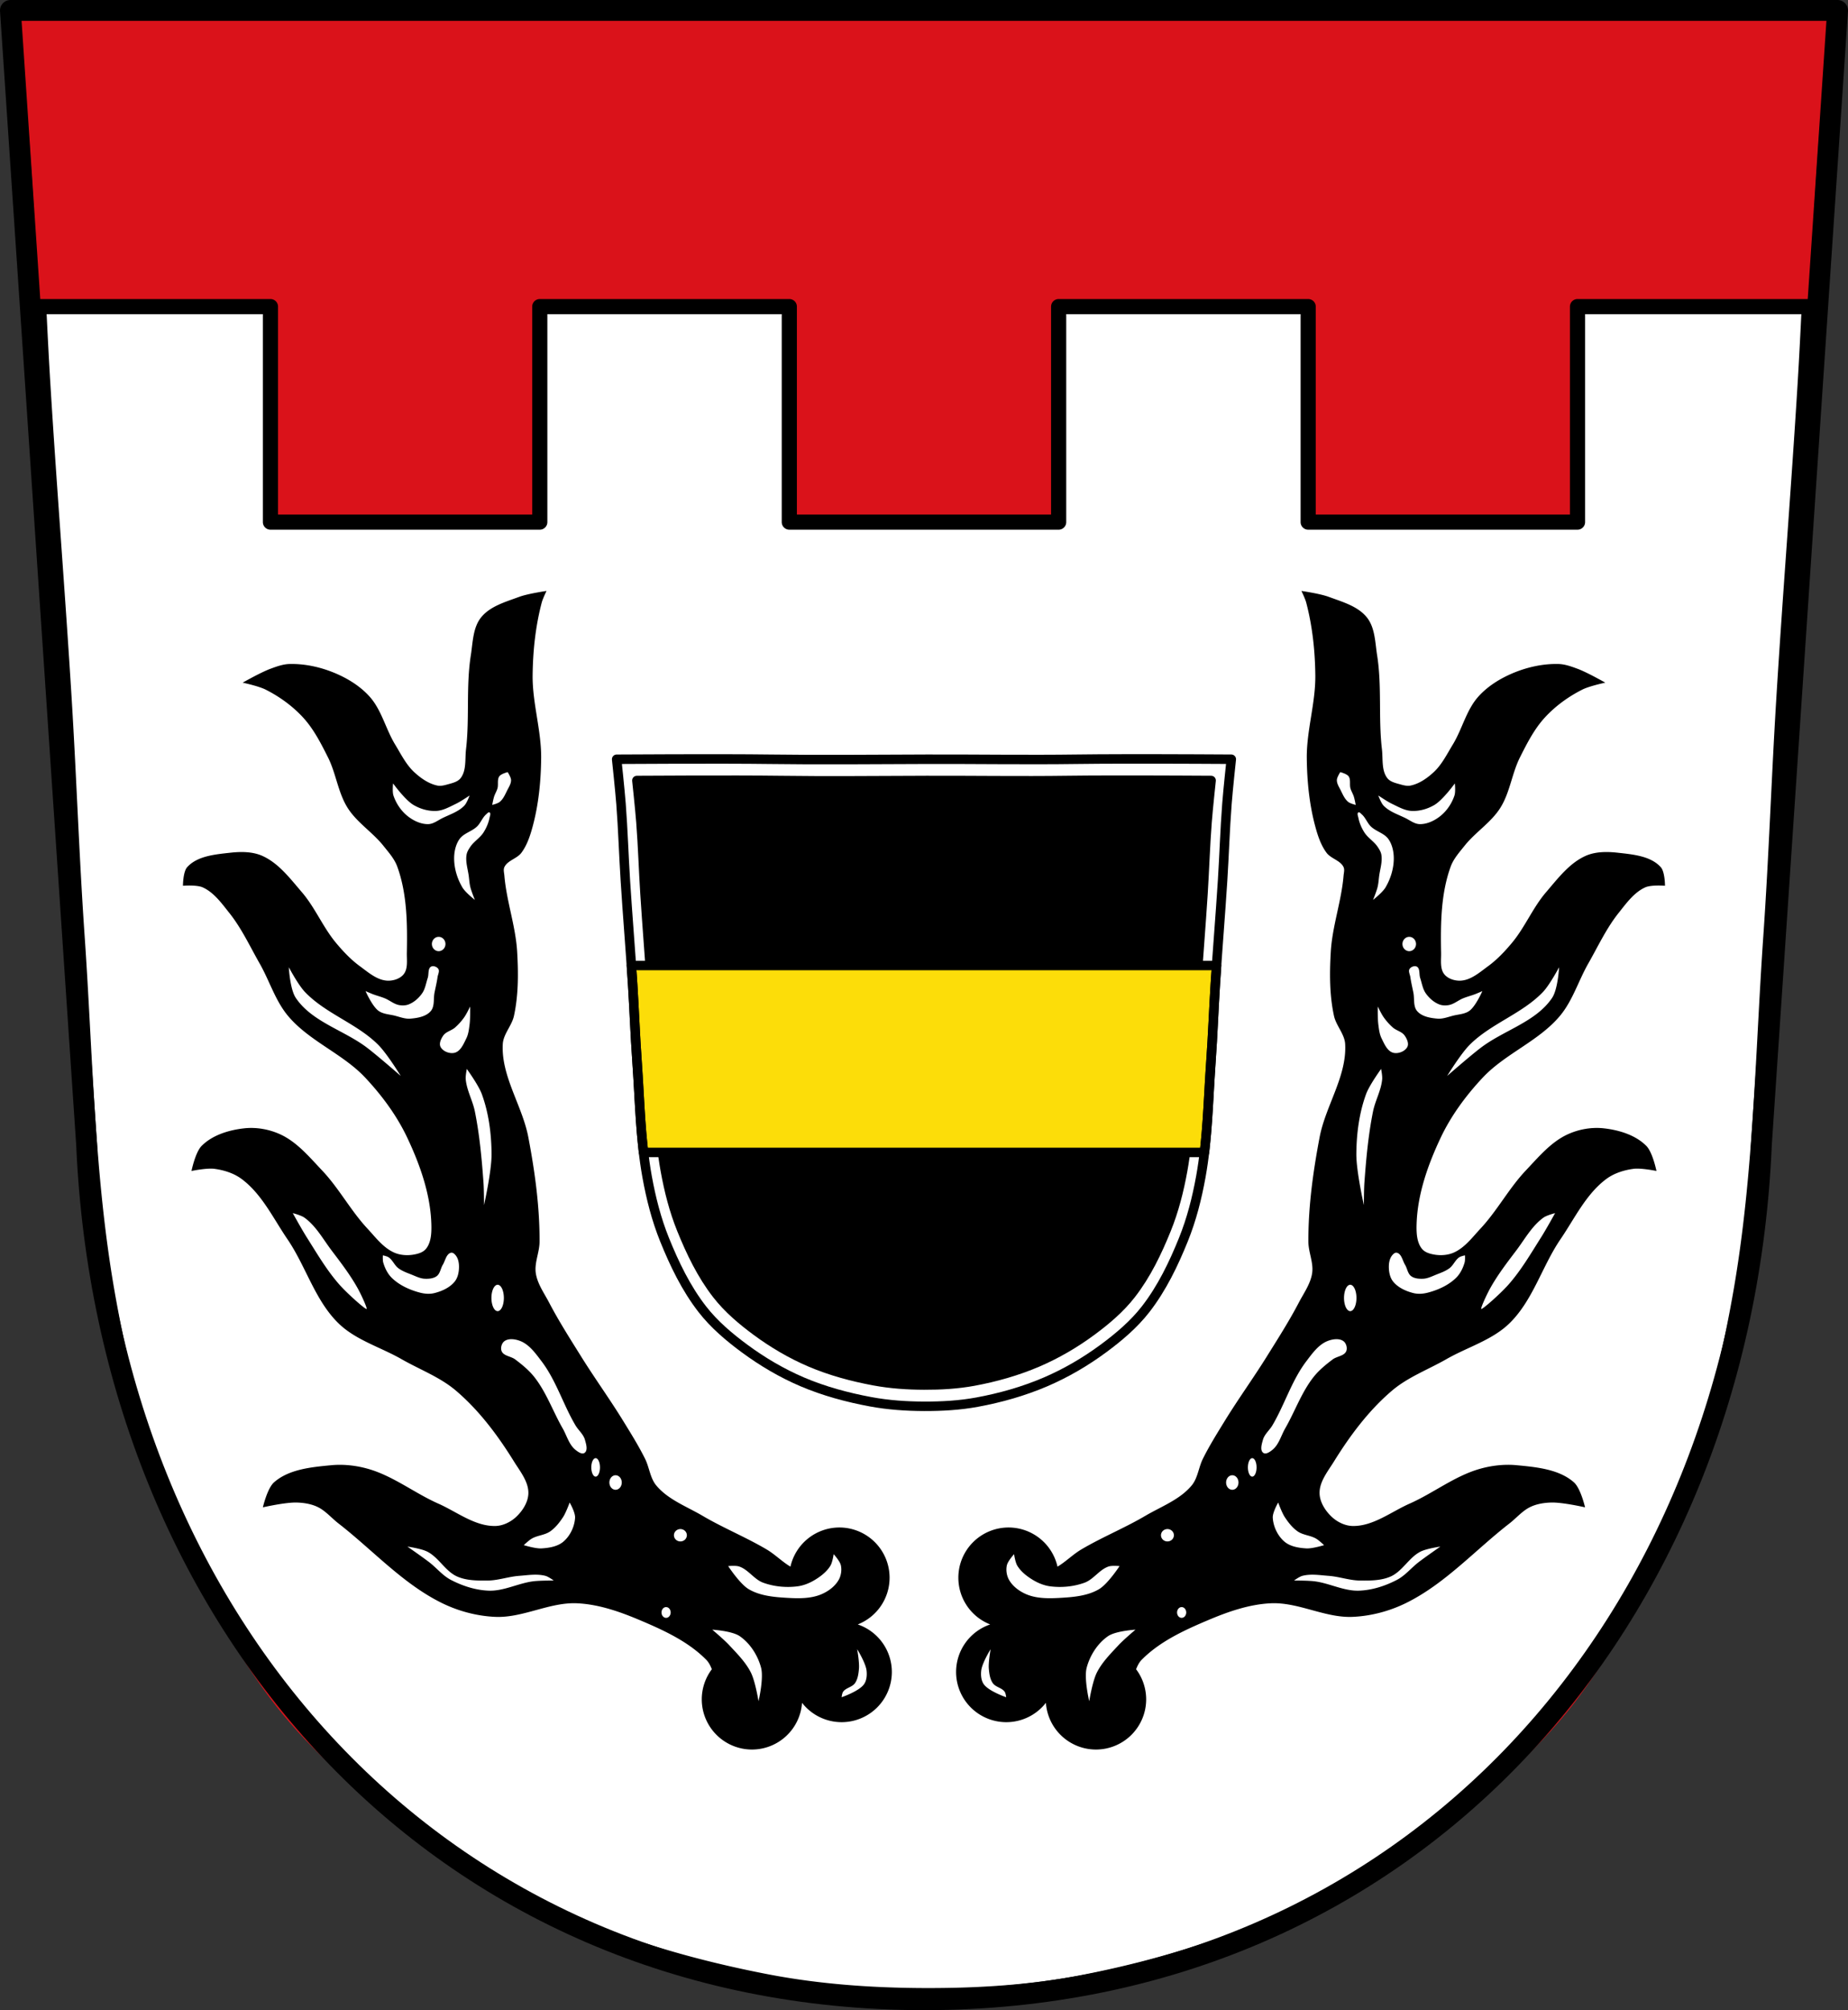 <svg xmlns="http://www.w3.org/2000/svg" width="975.137" height="1060.654" viewBox="0 0 975.141 1060.657"><rect x="0" y="0" width="975.141" height="1060.657" fill="#333333" stroke="none"/><path style="fill:#da121a" d="M797.393 5.426c-26.17.053-51.02.198-70.798.478-79.11 1.122-156.7-.214-235.05 0-2.653.007-5.305.036-7.958.043-78.35.214-155.94 1.122-235.05 0-79.11-1.122-239.53 0-239.53 0s4.995 48.18 6.784 72.32c3.067 41.38 4.256 82.87 6.784 124.29 3.405 55.766 7.902 111.49 11.307 167.25 2.53 41.41 3.91 82.9 6.784 124.29 4.346 62.59 5.02 125.75 15.786 187.56 6.02 34.562 14.418 68.979 27.14 101.67 15.355 39.473 33.473 78.71 58.84 112.63 18.287 24.456 41.647 45.04 65.883 63.62 27.747 21.272 57.962 39.816 89.93 53.968 33.818 14.97 69.917 25.08 106.24 32.09 27.334 5.278 55.35 7.255 83.19 7.349 27.662.094 55.55-1.52 82.71-6.741 36.46-7.01 72.54-17.626 106.46-32.746 31.934-14.235 62.23-32.696 89.98-53.968 24.24-18.58 47.595-39.17 65.884-63.62 25.365-33.919 43.484-73.16 58.84-112.63 12.717-32.695 21.12-67.16 27.14-101.72 10.761-61.814 11.44-124.97 15.785-187.56 2.874-41.39 4.256-82.87 6.784-124.29 3.405-55.766 7.902-111.44 11.307-167.21 2.53-41.41 3.717-82.909 6.784-124.29 1.79-24.14 6.784-72.32 6.784-72.32s-90.24-.636-168.73-.478"/><path style="fill:#fff;stroke:#000;stroke-width:8;stroke-linecap:round;stroke-linejoin:round;stroke-miterlimit:4;stroke-dasharray:none" d="m20.402 161.78.012.014c.655 13.592 1.33 27.18 2.16 40.764 3.405 55.766 7.903 111.491 11.308 167.25 2.53 41.41 3.91 82.9 6.784 124.29 4.346 62.59 5.02 125.752 15.785 187.562 4.344 24.943 9.939 49.806 17.492 74.004 38.427 111.797 113.664 202.613 215.546 253.862 2.905 1.372 5.82 2.72 8.754 4.02 33.818 14.97 69.918 25.08 106.24 32.09 27.335 5.278 55.35 7.255 83.19 7.35 27.662.094 55.55-1.52 82.71-6.74 36.46-7.01 72.541-17.627 106.461-32.747a414.216 414.216 0 0 0 18.086-8.598c95.754-51.148 166.89-137.884 204.585-244.061 8.407-25.854 14.504-52.536 19.162-79.28 10.762-61.814 11.438-124.97 15.783-187.56 2.874-41.39 4.258-82.869 6.786-124.289 3.405-55.766 7.903-111.44 11.308-167.21.828-13.566 1.502-27.14 2.156-40.72H832.411v113.7h-142.12v-113.7h-131.67v113.7H416.5v-113.7h-131.67v113.7H142.71v-113.7z"/><path style="stroke:#000;stroke-width:5;stroke-linejoin:round" d="M585.643 411.665c-8.283.016-16.15.06-22.413.146-25.04.342-49.608-.065-74.41 0-.84.002-1.68.011-2.519.013-24.804.065-49.37.342-74.41 0s-75.83 0-75.83 0 1.581 14.676 2.148 22.03c.971 12.605 1.347 25.25 2.148 37.863 1.078 16.988 2.502 33.964 3.58 50.952.8 12.617 1.237 25.25 2.147 37.863 1.376 19.07 1.591 38.31 4.998 57.14 1.905 10.529 4.564 21.01 8.591 30.974 4.861 12.03 10.597 23.979 18.627 34.31 5.79 7.45 13.185 13.722 20.857 19.382 8.784 6.48 18.35 12.13 28.471 16.441 10.706 4.56 22.13 7.64 33.633 9.777 8.653 1.608 17.524 2.21 26.337 2.239 8.757.029 17.585-.463 26.19-2.053 11.542-2.135 22.964-5.37 33.702-9.976 10.11-4.337 19.7-9.961 28.484-16.441 7.672-5.66 15.07-11.932 20.857-19.382 8.03-10.333 13.766-22.287 18.627-34.31 4.03-9.96 6.686-20.458 8.591-30.987 3.407-18.831 3.622-38.07 4.997-57.14.91-12.61 1.347-25.25 2.148-37.863 1.078-16.988 2.502-33.95 3.58-50.939.8-12.617 1.176-25.26 2.147-37.863.567-7.355 2.148-22.03 2.148-22.03s-28.567-.194-53.42-.146z"/><path style="fill:#fcdd09;stroke:#000;stroke-width:5;stroke-linecap:round;stroke-linejoin:round" d="M333.163 509.425c.228 3.277.458 6.554.666 9.832.857 13.504 1.325 27.03 2.3 40.525 1.16 16.08 1.555 32.28 3.452 48.29h295.97c1.9-16.02 2.294-32.22 3.455-48.31.974-13.497 1.442-27.02 2.3-40.527.206-3.269.436-6.536.663-9.803h-308.8z"/><path style="fill:none;stroke:#000;stroke-width:5;stroke-linejoin:round" d="M592.553 400.445c-8.866.017-17.289.065-23.99.156-26.807.366-53.1-.07-79.65 0-.9.002-1.799.012-2.698.014-26.55.07-52.844.366-79.65 0-26.806-.366-81.17 0-81.17 0s1.692 15.709 2.3 23.581c1.038 13.492 1.441 27.02 2.298 40.526 1.154 18.18 2.678 36.35 3.831 54.54.857 13.504 1.325 27.03 2.3 40.526 1.472 20.41 1.702 41 5.348 61.16 2.04 11.27 4.886 22.492 9.195 33.15 5.203 12.871 11.343 25.666 19.938 36.726 6.197 7.974 14.11 14.687 22.325 20.745 9.402 6.936 19.641 12.983 30.475 17.597 11.46 4.881 23.692 8.178 36 10.465 9.262 1.721 18.757 2.366 28.19 2.396 9.374.031 18.823-.496 28.03-2.198 12.355-2.285 24.58-5.747 36.07-10.677 10.821-4.642 21.09-10.661 30.49-17.597 8.211-6.06 16.13-12.771 22.324-20.745 8.595-11.06 14.735-23.855 19.938-36.726 4.31-10.661 7.156-21.897 9.195-33.17 3.647-20.16 3.877-40.748 5.35-61.16.973-13.497 1.441-27.02 2.298-40.526 1.154-18.18 2.678-36.34 3.831-54.52.857-13.504 1.26-27.03 2.3-40.526.605-7.873 2.298-23.581 2.298-23.581s-30.578-.207-57.18-.156z"/><path d="M288.373 311.815s-9.758 1.396-14.346 3.094c-7.2 2.664-15.497 4.941-20.252 10.969-4.268 5.41-4.27 13.164-5.344 19.971-2.572 16.322-.6 33.1-2.53 49.51-.603 5.114.314 11.1-2.815 15.188-1.58 2.065-4.53 2.666-7.03 3.375-1.723.488-3.592.937-5.344.563-4.56-.976-8.67-3.866-12.1-7.03-4.355-4.02-7.04-9.565-10.125-14.627-4.98-8.164-7.104-18.206-13.502-25.314-4.923-5.47-11.494-9.535-18.283-12.375-7.498-3.137-15.783-4.977-23.908-4.783-3.478.083-6.862 1.326-10.125 2.533-5.112 1.891-14.627 7.313-14.627 7.313s8.333 1.763 12.1 3.656c7.303 3.675 14.14 8.622 19.69 14.627 5.63 6.095 9.492 13.68 13.218 21.1 4.291 8.541 5.3 18.642 10.408 26.721 4.892 7.736 13.146 12.809 18.846 19.971 2.737 3.439 5.808 6.841 7.313 10.971 5.231 14.359 5.355 30.29 5.063 45.566-.073 3.792.683 8.29-1.688 11.25-1.948 2.433-5.607 3.558-8.719 3.375-5.4-.318-9.976-4.404-14.346-7.594-4.766-3.479-8.88-7.844-12.658-12.377-6.875-8.251-10.998-18.578-18-26.721-6.144-7.144-12.216-15.273-20.814-19.13-5.159-2.313-11.258-2.314-16.877-1.688-7.956.887-17.406 1.667-22.783 7.596-2.263 2.493-2.25 9.844-2.25 9.844s7.232-.585 10.406.844c5.926 2.667 10.01 8.421 14.06 13.502 6.476 8.122 10.887 17.697 16.03 26.721 5.173 9.08 8.211 19.547 14.908 27.564 11.161 13.362 28.878 19.927 40.785 32.629 8.841 9.431 16.708 20.09 22.22 31.783 6.722 14.259 12.21 29.809 12.658 45.566.126 4.412-.046 9.501-2.813 12.939-1.552 1.929-4.308 2.7-6.752 3.094-3.353.54-7.03.265-10.125-1.125-5.754-2.582-9.765-8.04-14.06-12.658-8.835-9.481-14.994-21.251-23.908-30.658-6.583-6.946-13.02-14.734-21.658-18.846-5.929-2.821-12.88-4.093-19.408-3.375-8.07.887-16.785 3.524-22.502 9.281-3.349 3.373-5.344 13.221-5.344 13.221s8.08-1.658 12.09-1.125c5.058.671 10.248 2.303 14.346 5.344 10.692 7.934 16.691 20.784 24.19 31.785 9.763 14.323 14.565 32.367 27 44.44 9.128 8.862 22.15 12.52 33.19 18.846 9.585 5.493 20.27 9.44 28.69 16.594 12.285 10.44 22.17 23.705 30.66 37.41 3.248 5.244 7.774 10.711 7.593 16.877-.137 4.653-3.063 9.204-6.469 12.377-2.918 2.719-6.983 4.707-10.97 4.781-10.776.199-20.244-7.446-30.1-11.814-12.536-5.557-23.672-14.492-36.849-18.283-6.339-1.824-13.12-2.597-19.689-1.969-10.424.998-22.23 2.093-30.1 9-3.627 3.185-5.906 13.219-5.906 13.219s11.944-2.737 18-2.531c3.64.123 7.39.712 10.69 2.25 4.285 1.998 7.426 5.855 11.161 8.754 18.228 14.15 34.15 32.06 54.895 42.16 8.616 4.197 18.271 6.738 27.846 7.16 14.634.645 28.727-7.881 43.36-7.16 11.244.554 22.25 4.372 32.62 8.752 12.652 5.344 25.764 11.296 35.401 21.08 1.33 1.351 2.191 3.109 2.926 4.965a26.5 26.5 0 0 0-5.312 15.871 26.5 26.5 0 0 0 26.5 26.5 26.5 26.5 0 0 0 26.408-24.656 26.5 26.5 0 0 0 20.89 10.215 26.5 26.5 0 0 0 26.5-26.5 26.5 26.5 0 0 0-17.99-25.069 26.5 26.5 0 0 0 16.797-24.654 26.5 26.5 0 0 0-26.5-26.5 26.5 26.5 0 0 0-25.814 20.66c-4.39-2.598-8.15-6.469-12.57-9.08-10.94-6.465-22.801-11.276-33.754-17.719-8.405-4.944-18.232-8.538-24.471-16.03-3.253-3.908-3.646-9.51-5.906-14.06-3.417-6.886-7.508-13.422-11.533-19.97-7.094-11.544-15.06-22.535-22.22-34.03-5.825-9.349-11.776-18.648-16.875-28.41-2.622-5.02-6.163-9.873-7.03-15.47-.856-5.504 1.937-11.03 1.969-16.596.105-18.482-2.466-36.972-5.906-55.13-3.167-16.716-14.431-32.23-13.5-49.22.293-5.337 4.773-9.685 5.906-14.908 2.388-11.01 2.342-22.506 1.688-33.752-.79-13.572-5.621-26.675-6.75-40.22-.125-1.495-.632-3.14 0-4.5 1.654-3.56 6.664-4.44 9-7.596 2.975-4.02 4.599-8.957 5.906-13.78 3.163-11.674 4.366-23.91 4.5-36 .163-14.703-4.663-29.18-4.5-43.88.142-12.85 1.523-25.823 4.78-38.25.566-2.156 2.534-6.188 2.534-6.188m398.38 0s1.968 4.03 2.533 6.188c3.258 12.431 4.639 25.404 4.78 38.25.164 14.702-4.662 29.18-4.5 43.88.135 12.09 1.338 24.33 4.5 36 1.308 4.823 2.933 9.763 5.907 13.78 2.336 3.155 7.346 4.04 9 7.596.632 1.36.125 3.01 0 4.5-1.13 13.548-5.96 26.651-6.75 40.22-.655 11.246-.701 22.743 1.688 33.752 1.133 5.224 5.614 9.571 5.906 14.908.93 16.988-10.333 32.506-13.5 49.22-3.44 18.16-6.01 36.65-5.906 55.13.032 5.57 2.825 11.09 1.969 16.596-.87 5.597-4.411 10.448-7.03 15.47-5.1 9.762-11.05 19.06-16.875 28.41-7.165 11.498-15.13 22.49-22.22 34.03-4.02 6.548-8.116 13.08-11.533 19.97-2.26 4.555-2.653 10.157-5.906 14.06-6.24 7.495-16.07 11.09-24.471 16.03-10.953 6.443-22.814 11.254-33.754 17.72-4.421 2.612-8.181 6.483-12.57 9.08a26.5 26.5 0 0 0-25.815-20.66 26.5 26.5 0 0 0-26.5 26.5 26.5 26.5 0 0 0 16.797 24.653 26.5 26.5 0 0 0-17.99 25.069 26.5 26.5 0 0 0 26.5 26.5 26.5 26.5 0 0 0 20.89-10.215 26.5 26.5 0 0 0 26.409 24.656 26.5 26.5 0 0 0 26.5-26.5 26.5 26.5 0 0 0-5.313-15.871c.735-1.856 1.596-3.614 2.926-4.965 9.638-9.786 22.75-15.738 35.402-21.08 10.37-4.38 21.375-8.198 32.62-8.752 14.63-.721 28.722 7.805 43.36 7.16 9.573-.422 19.23-2.963 27.845-7.16 20.742-10.11 36.667-28.02 54.895-42.16 3.735-2.899 6.877-6.756 11.162-8.754 3.3-1.538 7.05-2.127 10.69-2.25 6.06-.205 18 2.531 18 2.531s-2.28-10.03-5.907-13.219c-7.868-6.909-19.672-8-30.1-9-6.566-.629-13.35.145-19.689 1.969-13.177 3.791-24.313 12.726-36.848 18.283-9.852 4.368-19.32 12.01-30.1 11.814-3.988-.074-8.05-2.062-10.97-4.781-3.407-3.173-6.333-7.724-6.47-12.377-.18-6.166 4.345-11.633 7.594-16.877 8.492-13.705 18.374-26.97 30.66-37.41 8.42-7.154 19.1-11.1 28.69-16.594 11.04-6.326 24.06-9.984 33.19-18.846 12.436-12.07 17.238-30.12 27-44.44 7.498-11 13.497-23.851 24.19-31.785 4.097-3.041 9.286-4.672 14.345-5.344 4.01-.533 12.09 1.125 12.09 1.125s-1.995-9.848-5.344-13.221c-5.717-5.758-14.437-8.394-22.502-9.281-6.527-.718-13.479.554-19.408 3.375-8.64 4.112-15.08 11.899-21.658 18.846-8.914 9.407-15.07 21.18-23.908 30.658-4.3 4.614-8.31 10.08-14.06 12.658-3.099 1.39-6.772 1.665-10.125 1.125-2.444-.393-5.2-1.165-6.752-3.094-2.767-3.439-2.938-8.528-2.813-12.939.448-15.758 5.936-31.31 12.658-45.566 5.512-11.693 13.38-22.352 22.22-31.783 11.907-12.702 29.624-19.267 40.785-32.629 6.697-8.02 9.735-18.489 14.908-27.564 5.144-9.02 9.556-18.599 16.03-26.721 4.051-5.081 8.14-10.835 14.06-13.502 3.174-1.429 10.406-.844 10.406-.844s.013-7.351-2.25-9.844c-5.378-5.928-14.827-6.709-22.783-7.596-5.619-.626-11.718-.625-16.877 1.688-8.598 3.854-14.67 11.983-20.814 19.13-7 8.143-11.125 18.47-18 26.721-3.778 4.533-7.892 8.898-12.658 12.377-4.37 3.19-8.945 7.276-14.346 7.594-3.11.183-6.77-.942-8.719-3.375-2.37-2.96-1.615-7.458-1.688-11.25-.292-15.28-.168-31.21 5.063-45.566 1.504-4.129 4.576-7.532 7.313-10.971 5.7-7.162 13.954-12.235 18.846-19.971 5.11-8.08 6.117-18.18 10.408-26.721 3.726-7.415 7.587-15 13.22-21.1 5.547-6.01 12.385-10.952 19.688-14.627 3.762-1.893 12.1-3.656 12.1-3.656s-9.515-5.421-14.627-7.313c-3.263-1.207-6.647-2.45-10.125-2.533-8.125-.193-16.41 1.647-23.908 4.783-6.789 2.84-13.36 6.905-18.283 12.375-6.398 7.108-8.522 17.15-13.502 25.314-3.088 5.062-5.77 10.603-10.125 14.627-3.425 3.165-7.536 6.06-12.1 7.03-1.752.375-3.62-.074-5.344-.563-2.5-.709-5.45-1.31-7.03-3.375-3.129-4.089-2.213-10.07-2.814-15.188-1.93-16.41.04-33.18-2.53-49.51-1.074-6.807-1.077-14.56-5.345-19.971-4.755-6.03-13.05-8.304-20.252-10.969-4.588-1.698-14.346-3.094-14.346-3.094m-418.86 95.59s1.753 2.662 1.791 4.176c.048 1.908-1.136 3.664-1.99 5.371-1.094 2.187-2.089 4.611-3.977 6.166-1.102.908-3.979 1.59-3.979 1.59s.544-2.949.994-4.375c.475-1.503 1.368-2.857 1.791-4.375.576-2.069-.273-4.632.994-6.365.962-1.317 4.375-2.188 4.375-2.188m439.35 0s3.413.871 4.375 2.188c1.267 1.734.418 4.297.994 6.365.423 1.518 1.316 2.872 1.791 4.375.45 1.426.994 4.375.994 4.375s-2.876-.682-3.979-1.59c-1.888-1.555-2.882-3.979-3.977-6.166-.854-1.707-2.038-3.463-1.99-5.371.038-1.514 1.791-4.176 1.791-4.176m-499.81 5.967s6.266 8.675 10.74 11.336c3.538 2.104 7.82 3.356 11.934 3.184 3.73-.156 7.174-2.168 10.541-3.779 2.523-1.208 7.16-4.375 7.16-4.375s-1.387 3.916-2.785 5.369c-3.067 3.189-7.567 4.609-11.535 6.564-2.452 1.208-4.825 3.144-7.559 3.182-3.84.053-7.726-1.797-10.74-4.178-3.478-2.747-6.17-6.728-7.557-10.938-.663-2.02-.199-6.365-.199-6.365m560.27 0s.464 4.349-.199 6.365c-1.385 4.21-4.079 8.19-7.557 10.938-3.01 2.381-6.899 4.231-10.74 4.178-2.733-.038-5.107-1.973-7.559-3.182-3.968-1.956-8.468-3.376-11.535-6.564-1.398-1.453-2.785-5.369-2.785-5.369s4.637 3.167 7.16 4.375c3.367 1.611 6.812 3.623 10.541 3.779 4.113.172 8.395-1.079 11.934-3.184 4.474-2.661 10.74-11.336 10.74-11.336m-509.58 15.24a.558.558 0 0 1 .225.074c.8.471.18 1.875 0 2.785-.54 2.742-1.68 5.398-3.182 7.756-1.839 2.889-5.04 4.721-6.96 7.559-.865 1.278-1.729 2.656-1.99 4.176-.658 3.81.72 7.7 1.192 11.537.23 1.861.35 3.747.797 5.568.57 2.322 2.387 6.762 2.387 6.762s-4.99-3.899-6.564-6.563c-2.668-4.516-4.326-9.872-4.375-15.12-.034-3.57.758-7.403 2.785-10.342 2.183-3.166 6.605-4.066 9.348-6.762 1.891-1.859 2.775-4.622 4.773-6.365.45-.393 1.032-1.123 1.564-1.068m458.89 0c.533-.055 1.114.676 1.564 1.068 2 1.743 2.882 4.506 4.773 6.365 2.743 2.696 7.164 3.596 9.348 6.762 2.027 2.939 2.82 6.772 2.785 10.342-.049 5.245-1.707 10.601-4.375 15.12-1.574 2.664-6.564 6.563-6.564 6.563s1.817-4.44 2.387-6.762c.447-1.821.568-3.707.797-5.568.472-3.837 1.85-7.728 1.193-11.537-.262-1.52-1.127-2.898-1.99-4.176-1.918-2.838-5.122-4.669-6.96-7.559-1.502-2.358-2.642-5.01-3.183-7.756-.18-.911-.8-2.314 0-2.785a.553.553 0 0 1 .225-.074m-485.515 65.709a3.58 3.779 0 0 1 3.58 3.78 3.58 3.779 0 0 1-3.58 3.777 3.58 3.779 0 0 1-3.58-3.778 3.58 3.779 0 0 1 3.58-3.779m512.14 0a3.58 3.779 0 0 1 3.58 3.78 3.58 3.779 0 0 1-3.58 3.777 3.58 3.779 0 0 1-3.58-3.778 3.58 3.779 0 0 1 3.58-3.779m-515.14 15.482c1.056-.009 2.25.599 2.8 1.424.81 1.219-.193 2.925-.399 4.375-.39 2.742-1.048 5.438-1.59 8.154-.649 3.251.168 7.229-1.99 9.746-2.485 2.898-6.936 3.661-10.74 3.979-2.825.236-5.6-.916-8.354-1.592-2.892-.711-6.167-.801-8.55-2.586-3.298-2.469-6.765-10.342-6.765-10.342s2.502 1.102 3.78 1.59c2.095.8 4.287 1.343 6.364 2.189 2.582 1.051 4.815 3.073 7.557 3.58 1.7.314 3.57.25 5.172-.398 2.794-1.13 5.223-3.306 6.961-5.768 1.67-2.364 2.071-5.408 2.984-8.154.655-1.97-.046-4.996 1.79-5.967.291-.154.628-.227.98-.23m518.14 0c.351.003.688.076.98.23 1.834.971 1.133 3.996 1.788 5.967.913 2.746 1.315 5.79 2.984 8.154 1.738 2.462 4.167 4.638 6.961 5.768 1.603.648 3.472.713 5.172.398 2.741-.507 4.975-2.529 7.557-3.58 2.078-.846 4.27-1.389 6.365-2.189 1.277-.488 3.78-1.59 3.78-1.59s-3.467 7.873-6.765 10.342c-2.384 1.785-5.659 1.875-8.55 2.586-2.754.676-5.53 1.827-8.355 1.592-3.804-.317-8.255-1.08-10.74-3.979-2.158-2.517-1.34-6.495-1.99-9.746-.542-2.716-1.199-5.413-1.59-8.154-.207-1.45-1.21-3.156-.398-4.375.55-.825 1.743-1.433 2.8-1.424m-594.22.551s4.928 9.301 8.517 13.06c10.955 11.477 27.385 16.62 38.617 27.826 4.798 4.787 11.926 16.469 11.926 16.469s-11.527-10.1-17.605-14.764c-12.19-9.346-29.19-13.665-37.764-26.408-3.09-4.591-3.69-16.184-3.69-16.184m670.3 0s-.603 11.593-3.692 16.184c-8.577 12.743-25.573 17.06-37.764 26.408-6.078 4.66-17.605 14.764-17.605 14.764s7.128-11.682 11.926-16.469c11.232-11.206 27.662-16.349 38.617-27.826 3.59-3.76 8.518-13.06 8.518-13.06m-574.61 20.729s.117 6.27-.283 9.369c-.324 2.505-.593 5.115-1.703 7.383-1.449 2.961-3.049 6.871-6.248 7.666-2.593.644-6.175-.739-7.38-3.123-.923-1.823.26-4.28 1.42-5.963 1.428-2.076 4.35-2.599 6.245-4.26 1.815-1.591 3.431-3.426 4.826-5.395 1.25-1.763 3.123-5.678 3.123-5.678m478.93 0s1.874 3.915 3.123 5.678c1.395 1.969 3.01 3.804 4.826 5.395 1.895 1.661 4.817 2.184 6.246 4.26 1.16 1.683 2.342 4.14 1.42 5.963-1.206 2.384-4.788 3.767-7.38 3.123-3.2-.795-4.8-4.705-6.249-7.666-1.11-2.268-1.379-4.878-1.703-7.383-.4-3.099-.283-9.369-.283-9.369m-480.69 32.945s6.18 8.48 7.951 13.346c3.64 10 5.03 20.875 5.111 31.518.066 9.09-3.977 26.975-3.977 26.975s.004-7.96-.283-11.926c-.908-12.552-2.063-25.14-4.543-37.48-1.163-5.787-4.323-11.156-4.828-17.04-.155-1.802.568-5.395.568-5.395m482.45 0s.723 3.593.568 5.395c-.505 5.881-3.665 11.25-4.828 17.04-2.48 12.338-3.635 24.928-4.543 37.48-.287 3.966-.283 11.926-.283 11.926s-4.04-17.886-3.977-26.975c.077-10.643 1.472-21.516 5.111-31.518 1.771-4.866 7.951-13.346 7.951-13.346m-574.27 76.08s4.376 1.098 6.164 2.387c6.074 4.377 9.803 11.334 14.32 17.305 4.86 6.424 9.808 12.85 13.725 19.889 1.934 3.477 4.972 10.144 4.773 10.939-.199.796-10.09-7.947-14.32-12.73-6.726-7.603-11.876-16.481-17.305-25.06-2.62-4.141-7.357-12.73-7.357-12.73m666.08 0s-4.736 8.589-7.357 12.73c-5.429 8.578-10.579 17.455-17.305 25.06-4.23 4.784-14.12 13.526-14.32 12.73-.199-.796 2.84-7.463 4.773-10.939 3.916-7.04 8.865-13.465 13.725-19.889 4.517-5.971 8.246-12.928 14.32-17.305 1.788-1.288 6.164-2.387 6.164-2.387m-582.18 20.859c.861.06 1.686.905 2.215 1.615 1.23 1.651 1.614 3.908 1.592 5.967-.028 2.623-.568 5.496-2.188 7.559-2.55 3.247-6.738 5.155-10.74 6.166-2.443.617-5.119.431-7.559-.199-5.426-1.402-10.89-3.858-14.916-7.758-2.238-2.169-3.709-5.161-4.576-8.154-.35-1.212-.197-3.779-.197-3.779s2.106.421 2.982.996c2.16 1.417 3.11 4.213 5.172 5.768 2.06 1.553 4.564 2.428 6.961 3.381 2.26.898 4.531 2.079 6.961 2.188 2.17.097 4.634-.082 6.365-1.393 1.797-1.361 2.01-4.04 3.182-5.967 1.337-2.2 1.856-5.831 4.375-6.363.124-.026.248-.034.371-.025m498.27 0c.123-.009.247 0 .371.025 2.52.533 3.038 4.163 4.375 6.363 1.171 1.926 1.385 4.606 3.182 5.967 1.731 1.311 4.196 1.489 6.365 1.393 2.43-.108 4.701-1.289 6.961-2.188 2.397-.953 4.901-1.828 6.961-3.381 2.062-1.555 3.01-4.351 5.172-5.768.876-.575 2.982-.996 2.982-.996s.154 2.568-.197 3.779c-.867 2.994-2.338 5.986-4.576 8.154-4.03 3.9-9.49 6.355-14.916 7.758-2.44.631-5.115.816-7.559.199-4-1.01-8.19-2.919-10.74-6.166-1.62-2.063-2.16-4.936-2.188-7.559-.022-2.058.363-4.316 1.592-5.967.53-.71 1.354-1.555 2.215-1.615m-474.08 16.93a3.282 6.961 0 0 1 3.281 6.963 3.282 6.961 0 0 1-3.28 6.96 3.282 6.961 0 0 1-3.284-6.96 3.282 6.961 0 0 1 3.283-6.963m449.887 0a3.282 6.961 0 0 1 3.283 6.963 3.282 6.961 0 0 1-3.283 6.96 3.282 6.961 0 0 1-3.281-6.96 3.282 6.961 0 0 1 3.281-6.963m-442.38 28.715c1.49.04 3.03.422 4.33.922 4.858 1.869 8.187 6.593 11.336 10.738 7.714 10.155 11.405 22.838 17.9 33.813 1.536 2.595 4.149 4.658 4.973 7.559.634 2.233 1.703 5.63-.199 6.96-1.374.962-3.467-.54-4.773-1.591-3.429-2.758-4.572-7.52-6.762-11.336-5.124-8.931-8.564-18.95-14.918-27.05-2.838-3.618-6.473-6.578-10.143-9.348-2.232-1.685-6.124-1.777-7.16-4.375-.662-1.658-.011-4.07 1.393-5.172 1.095-.86 2.534-1.16 4.02-1.12m434.88 0c1.49-.04 2.928.26 4.02 1.12 1.404 1.103 2.054 3.514 1.393 5.172-1.037 2.598-4.928 2.69-7.16 4.375-3.67 2.77-7.305 5.73-10.143 9.348-6.354 8.102-9.794 18.12-14.918 27.05-2.19 3.817-3.333 8.578-6.762 11.336-1.307 1.05-3.399 2.553-4.773 1.592-1.902-1.33-.833-4.728-.199-6.961.824-2.901 3.437-4.963 4.973-7.56 6.495-10.974 10.186-23.657 17.9-33.812 3.149-4.145 6.478-8.87 11.336-10.738 1.3-.5 2.84-.882 4.33-.922m-390.672 62.777a2.287 4.873 0 0 1 2.287 4.871 2.287 4.873 0 0 1-2.287 4.873 2.287 4.873 0 0 1-2.287-4.873 2.287 4.873 0 0 1 2.287-4.871m346.465 0a2.287 4.873 0 0 1 2.287 4.871 2.287 4.873 0 0 1-2.287 4.873 2.287 4.873 0 0 1-2.287-4.873 2.287 4.873 0 0 1 2.287-4.871m-335.947 9.018a3.265 3.833 0 0 1 3.265 3.832 3.265 3.833 0 0 1-3.265 3.834 3.265 3.833 0 0 1-3.264-3.834 3.265 3.833 0 0 1 3.264-3.832m325.43 0a3.265 3.833 0 0 1 3.263 3.832 3.265 3.833 0 0 1-3.264 3.834 3.265 3.833 0 0 1-3.265-3.834 3.265 3.833 0 0 1 3.265-3.832m-349.66 14.387s3.01 5.176 2.86 8.01c-.254 4.654-2.568 9.54-6.1 12.58-3.078 2.648-7.578 3.379-11.63 3.623-3.16.19-9.34-1.717-9.34-1.717s2.635-2.517 4.193-3.43c3-1.76 6.861-1.83 9.723-3.813 2.811-1.947 4.994-4.761 6.861-7.625 1.522-2.335 3.432-7.625 3.432-7.625m373.88 0s1.91 5.29 3.432 7.625c1.868 2.864 4.051 5.678 6.861 7.625 2.861 1.982 6.72 2.054 9.723 3.813 1.56.913 4.193 3.43 4.193 3.43s-6.18 1.907-9.34 1.717c-4.052-.244-8.552-.975-11.629-3.623-3.532-3.04-5.847-7.926-6.1-12.58-.154-2.83 2.86-8.01 2.86-8.01m-315.44 14.005a3.407 3.265 0 0 1 3.406 3.266 3.407 3.265 0 0 1-3.406 3.266 3.407 3.265 0 0 1-3.408-3.266 3.407 3.265 0 0 1 3.408-3.266m256.996 0a3.407 3.265 0 0 1 3.408 3.266 3.407 3.265 0 0 1-3.408 3.266 3.407 3.265 0 0 1-3.406-3.266 3.407 3.265 0 0 1 3.406-3.266m-401.03 9.25s7.27 1.03 10.482 2.668c6.11 3.114 9.538 10.407 15.822 13.152 4.933 2.155 10.629 2.146 16.01 2.098 5.589-.05 11.01-2.064 16.582-2.479 4.626-.344 9.43-1.18 13.916 0 1.623.427 4.385 2.48 4.385 2.48s-7.141-.05-10.676.38c-7.991.973-15.59 5.243-23.635 4.955-6.934-.248-13.866-2.503-20.02-5.717-4.362-2.28-7.529-6.35-11.438-9.342-3.724-2.85-11.436-8.195-11.436-8.195m545.05 0s-7.711 5.344-11.436 8.195c-3.908 2.992-7.08 7.06-11.438 9.342-6.149 3.214-13.08 5.468-20.02 5.717-8.04.288-15.644-3.982-23.635-4.955-3.534-.43-10.676-.38-10.676-.38s2.761-2.052 4.385-2.48c4.486-1.18 9.29-.344 13.916 0 5.574.414 10.993 2.428 16.582 2.48 5.383.048 11.08.056 16.01-2.099 6.284-2.745 9.712-10.04 15.822-13.152 3.213-1.638 10.482-2.668 10.482-2.668m-320.13 4s3.319 3.62 3.813 5.91c.541 2.512.116 5.385-1.145 7.625-1.947 3.46-5.495 6.074-9.15 7.623-5.472 2.32-11.793 2.238-17.727 1.906-7.02-.392-14.524-1.015-20.586-4.574-4.696-2.757-10.865-12.199-10.865-12.199s3.904-.395 5.719.191c4.88 1.576 7.951 6.827 12.771 8.576 5.705 2.071 12.09 2.688 18.11 1.906 3.37-.438 6.643-1.829 9.531-3.62 3.02-1.874 5.962-4.215 7.814-7.245 1.102-1.802 1.717-6.1 1.717-6.1zm95.2 0s.615 4.298 1.717 6.1c1.853 3.03 4.796 5.372 7.814 7.244 2.888 1.792 6.161 3.183 9.531 3.621 6.02.782 12.402.164 18.11-1.906 4.82-1.75 7.892-7 12.771-8.576 1.815-.586 5.719-.19 5.719-.19s-6.169 9.441-10.865 12.198c-6.06 3.56-13.567 4.182-20.586 4.574-5.934.331-12.255.413-17.727-1.906-3.655-1.549-7.204-4.163-9.15-7.623-1.26-2.24-1.685-5.113-1.145-7.625.493-2.292 3.813-5.91 3.813-5.91m-183.625 27.92a2.414 2.84 0 0 1 2.414 2.84 2.414 2.84 0 0 1-2.414 2.84 2.414 2.84 0 0 1-2.414-2.84 2.414 2.84 0 0 1 2.414-2.84m272.047 0a2.414 2.84 0 0 1 2.414 2.84 2.414 2.84 0 0 1-2.414 2.84 2.414 2.84 0 0 1-2.414-2.84 2.414 2.84 0 0 1 2.414-2.84m-247.67 11.92s10.4.612 14.486 3.43c5.498 3.792 9.526 10.13 11.246 16.584 1.526 5.726-1.334 17.727-1.334 17.727s-1.68-10.414-4-15.06c-2.754-5.502-7.246-9.98-11.436-14.486-2.756-2.964-8.96-8.195-8.96-8.195m223.3 0s-6.202 5.231-8.958 8.195c-4.19 4.506-8.682 8.985-11.436 14.486-2.325 4.645-4 15.06-4 15.06s-2.86-12-1.334-17.727c1.72-6.454 5.748-12.792 11.246-16.584 4.085-2.817 14.486-3.43 14.486-3.43M452.3 870.183s4.48 7.177 4.957 11.246c.285 2.438.079 5.235-1.334 7.242-2.622 3.725-11.818 6.863-11.818 6.863s.204-2.046.762-2.859c1.467-2.138 4.816-2.442 6.29-4.574 1.5-2.168 1.865-4.999 2.097-7.625.303-3.432-.953-10.293-.953-10.293m70.43 0s-1.256 6.861-.953 10.293c.232 2.626.596 5.457 2.096 7.625 1.475 2.132 4.824 2.436 6.29 4.574.559.813.763 2.86.763 2.86s-9.196-3.14-11.818-6.864c-1.413-2.01-1.62-4.804-1.334-7.242.476-4.069 4.957-11.246 4.957-11.246"/><path style="fill:none;fill-rule:evenodd;stroke:#000;stroke-width:11;stroke-linecap:round;stroke-linejoin:round;stroke-miterlimit:4;stroke-dasharray:none;stroke-opacity:1" d="m969.64 5.5-40.204 598.428c-10.73 251.725-184.748 451.089-441.866 451.23-256.886-.31-430.983-199.744-441.866-451.23L5.5 5.5h482.059z"/></svg>